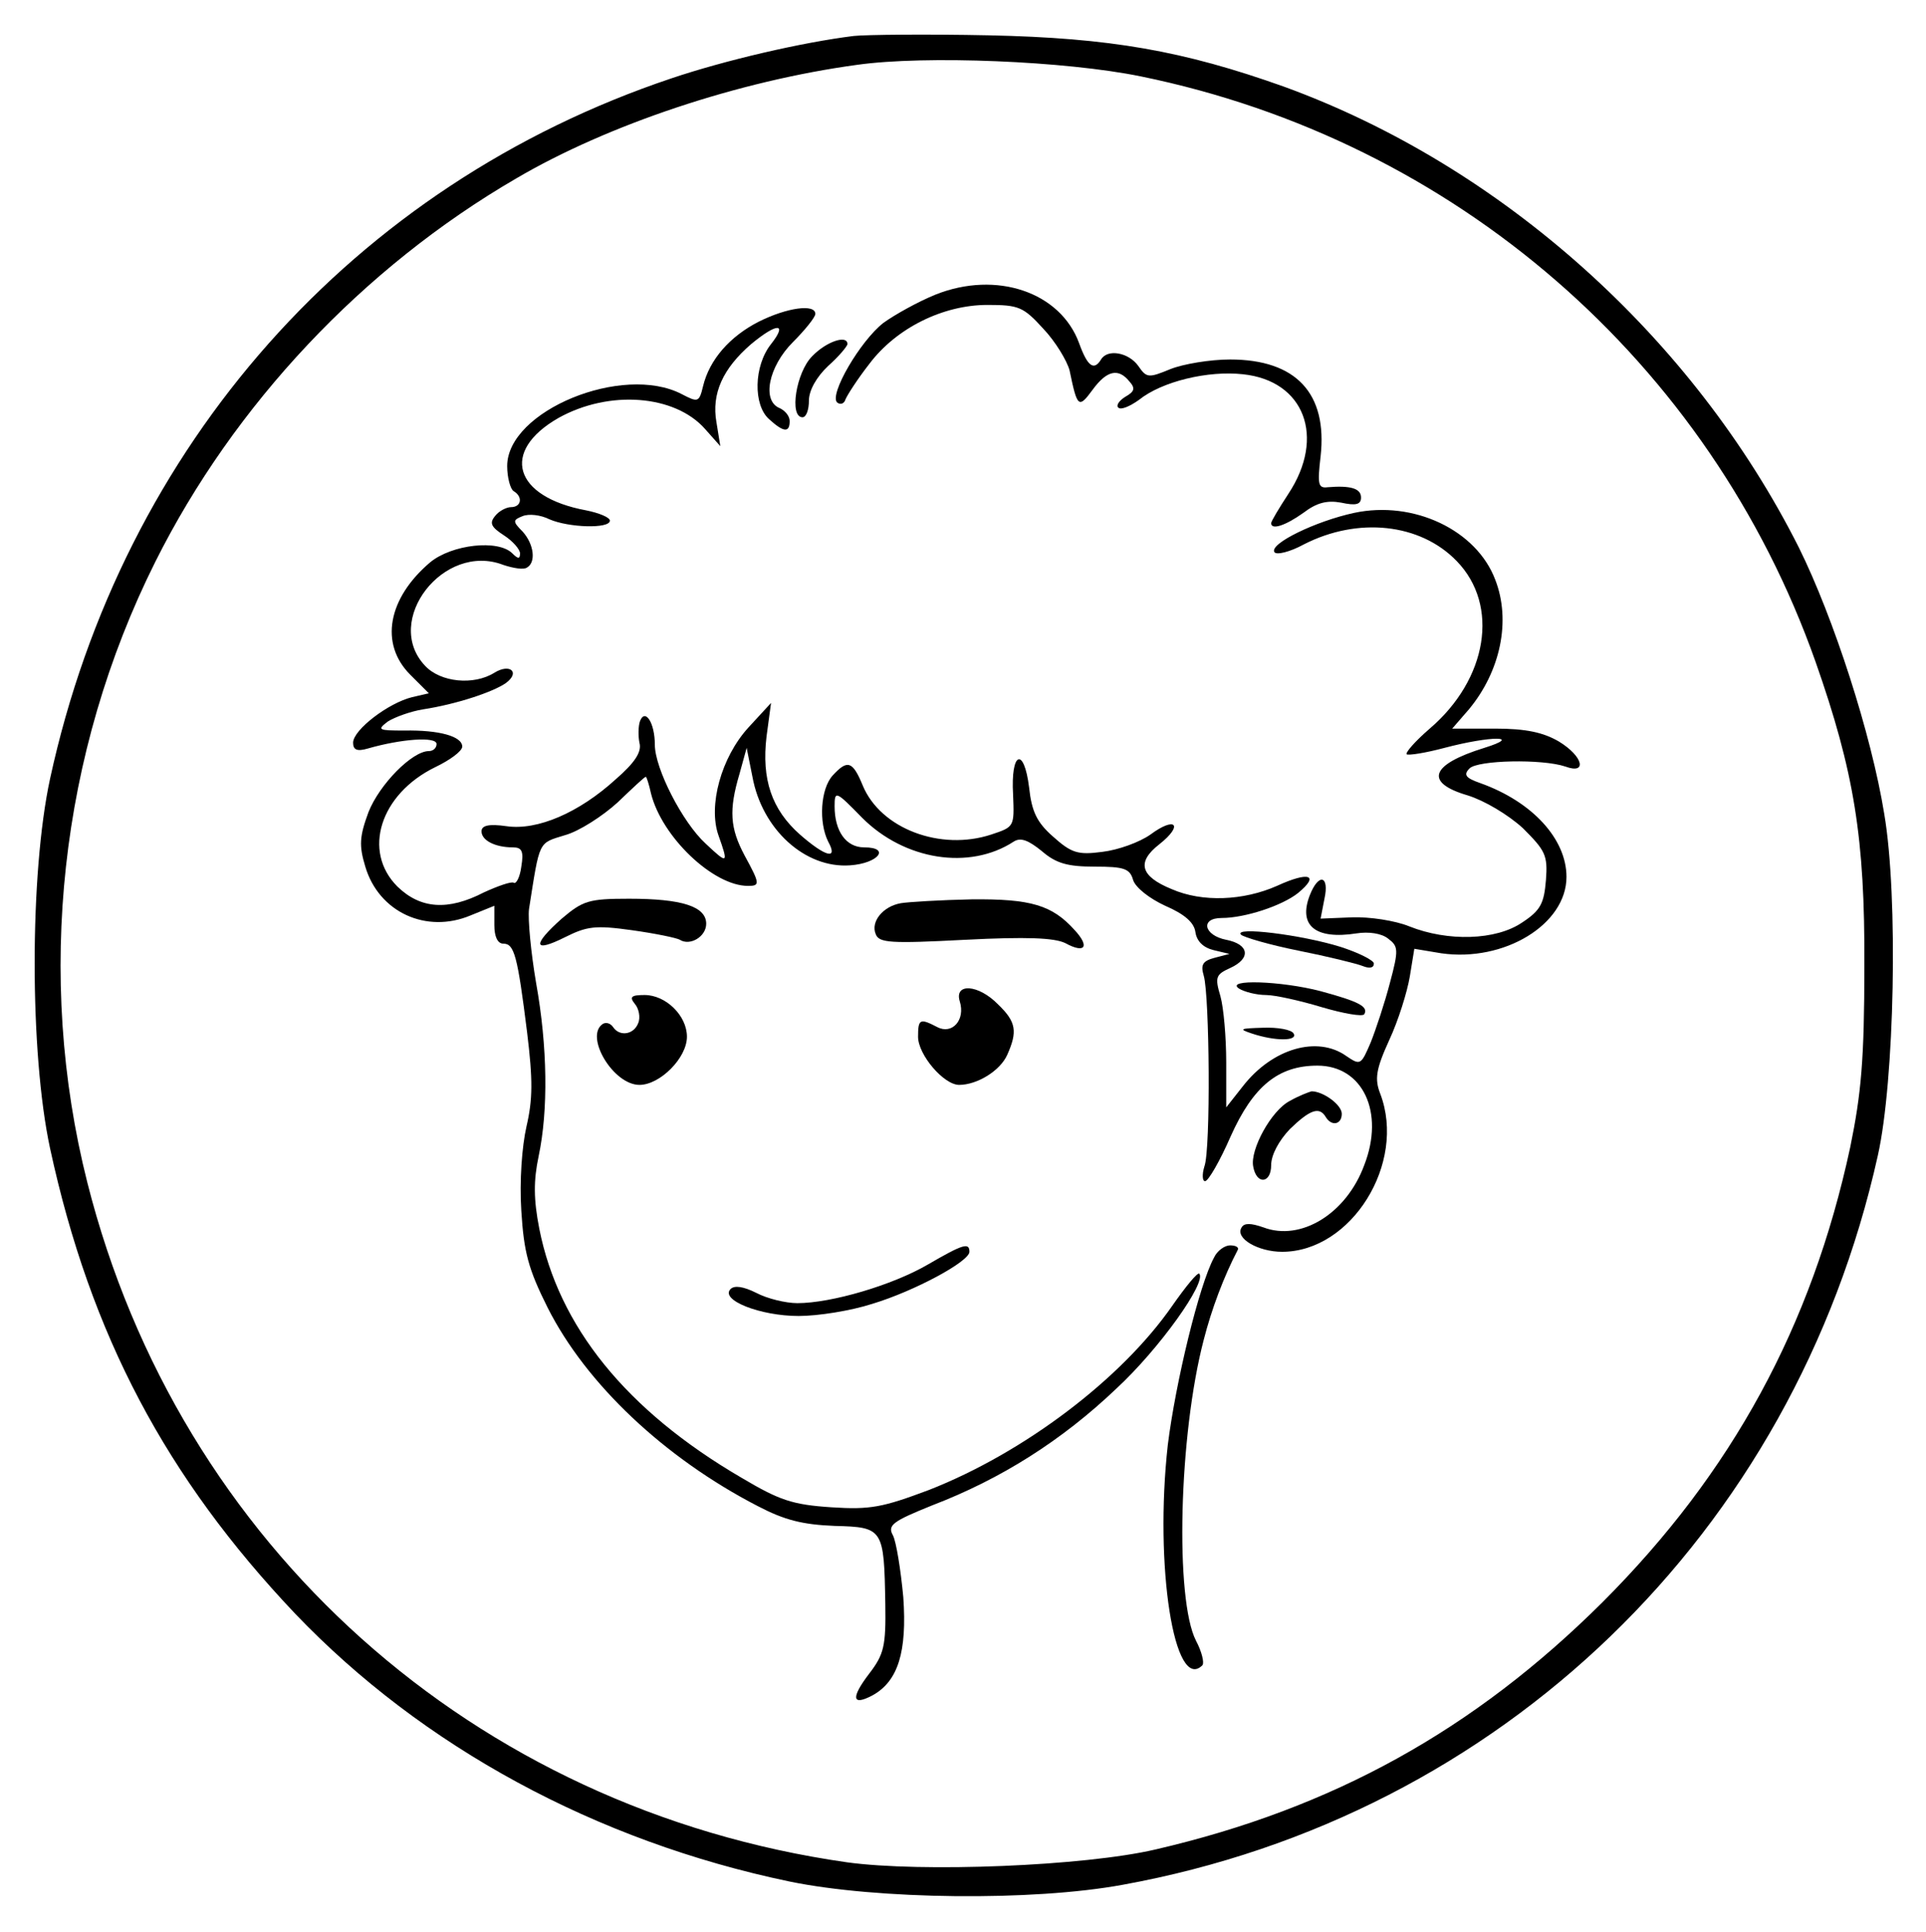 <?xml version="1.0" standalone="no"?>
<!DOCTYPE svg PUBLIC "-//W3C//DTD SVG 20010904//EN"
 "http://www.w3.org/TR/2001/REC-SVG-20010904/DTD/svg10.dtd">
<svg version="1.0" xmlns="http://www.w3.org/2000/svg"
 width="300pt" height="301pt" viewBox="0 0 300 301"
 preserveAspectRatio="xMidYMid meet">
<g transform="translate(0,301) scale(0.1,-0.1)"
fill="#000000" stroke="none">
<path d="M1330 2954 c-81 -10 -201 -38 -284 -66 -495 -166 -855 -571 -968
-1091 -32 -148 -32 -427 0 -576 63 -291 181 -513 382 -725 198 -207 468 -354
770 -417 136 -28 378 -31 519 -5 589 107 1045 547 1176 1136 26 116 32 403 10
532 -20 124 -79 306 -133 415 -165 328 -464 595 -802 718 -157 56 -271 76
-460 80 -96 2 -191 1 -210 -1z m447 -63 c489 -100 886 -445 1051 -912 60 -171
77 -274 76 -474 0 -146 -5 -199 -22 -282 -60 -279 -184 -507 -386 -709 -200
-199 -420 -321 -696 -385 -111 -26 -365 -36 -481 -20 -581 83 -1040 493 -1183
1059 -81 321 -43 669 106 967 122 244 323 458 562 597 143 84 347 152 531 177
106 15 325 6 442 -18z"/>
<path d="M1457 2551 c-27 -11 -63 -31 -81 -44 -36 -28 -85 -112 -72 -124 5 -4
11 -2 13 5 3 7 19 32 37 55 42 56 115 92 184 92 49 0 56 -3 87 -37 19 -20 37
-50 41 -65 12 -58 14 -60 36 -30 22 30 40 34 57 13 10 -11 8 -16 -6 -24 -10
-6 -15 -14 -11 -17 4 -4 18 2 32 12 36 29 108 46 162 40 96 -10 129 -98 71
-186 -15 -23 -27 -43 -27 -46 0 -11 22 -4 50 16 21 16 37 20 59 16 23 -5 31
-3 31 8 0 14 -16 19 -52 16 -15 -2 -16 5 -11 48 11 98 -38 151 -141 151 -31 0
-73 -7 -93 -15 -34 -14 -37 -14 -50 5 -15 21 -48 27 -58 10 -11 -18 -21 -11
-34 25 -29 80 -129 114 -224 76z"/>
<path d="M1182 2509 c-45 -23 -77 -59 -87 -101 -6 -25 -8 -25 -33 -12 -92 48
-272 -26 -272 -112 0 -18 5 -36 10 -39 15 -9 12 -25 -4 -25 -7 0 -19 -6 -25
-14 -9 -11 -6 -17 14 -30 14 -9 25 -22 25 -28 0 -9 -3 -9 -12 0 -22 22 -94 14
-128 -14 -66 -56 -79 -127 -31 -175 l29 -29 -26 -6 c-37 -9 -92 -51 -92 -71 0
-11 6 -14 23 -9 52 15 107 19 107 7 0 -6 -5 -11 -12 -11 -26 0 -77 -52 -94
-95 -14 -38 -15 -52 -5 -85 21 -71 95 -105 164 -76 l37 15 0 -30 c0 -18 5 -29
14 -29 17 0 22 -18 37 -138 9 -74 9 -104 -1 -147 -7 -31 -11 -85 -8 -131 4
-65 11 -91 41 -151 60 -119 182 -234 327 -309 42 -22 70 -29 120 -31 76 -2 77
-4 79 -122 1 -65 -2 -78 -25 -108 -29 -38 -27 -51 5 -34 40 22 54 68 48 153
-4 43 -11 86 -16 96 -9 16 -1 22 61 47 107 41 202 101 287 182 67 62 141 166
129 179 -3 2 -21 -20 -42 -50 -79 -114 -231 -229 -379 -287 -72 -27 -91 -31
-152 -27 -61 4 -81 11 -140 46 -180 105 -285 236 -315 388 -9 46 -9 75 -1 113
15 71 14 170 -4 270 -8 47 -13 99 -11 115 17 108 14 102 56 115 22 6 59 30 82
51 23 22 42 40 44 40 1 0 5 -12 8 -26 17 -68 97 -144 151 -144 19 0 19 3 -5
47 -23 43 -25 71 -8 128 l11 40 9 -45 c15 -82 82 -143 152 -138 44 3 64 28 22
28 -28 0 -46 25 -46 64 0 25 2 24 43 -18 66 -66 167 -82 236 -37 11 7 23 2 44
-15 22 -19 40 -24 82 -24 46 0 55 -3 60 -21 4 -12 26 -29 50 -40 30 -13 45
-26 47 -41 2 -14 12 -24 28 -28 l25 -6 -23 -6 c-19 -5 -22 -11 -17 -28 9 -30
11 -271 1 -297 -4 -13 -3 -23 1 -23 5 0 23 31 40 70 35 78 74 110 135 110 71
0 105 -73 73 -155 -28 -76 -99 -119 -157 -97 -20 7 -30 7 -34 0 -11 -17 26
-38 63 -38 108 0 194 138 153 246 -9 23 -7 38 14 84 14 30 28 75 32 99 l7 43
42 -7 c98 -14 195 45 195 119 0 59 -53 117 -134 146 -23 8 -27 13 -17 23 13
13 113 15 149 3 35 -13 28 16 -10 39 -24 14 -51 20 -99 20 l-67 0 26 30 c49
59 66 138 41 202 -29 77 -127 124 -220 104 -60 -13 -132 -48 -124 -61 3 -5 24
0 46 12 84 43 181 33 238 -26 67 -69 48 -184 -42 -261 -22 -19 -38 -37 -36
-40 3 -2 29 2 59 10 72 19 123 19 62 0 -84 -26 -94 -54 -26 -74 26 -8 63 -30
86 -51 35 -35 39 -42 36 -81 -3 -36 -8 -47 -37 -66 -41 -28 -116 -30 -176 -6
-22 9 -62 15 -89 14 l-49 -2 6 31 c8 36 -9 41 -23 5 -18 -47 9 -69 73 -59 19
3 39 0 49 -8 16 -12 17 -17 3 -69 -8 -31 -22 -73 -30 -93 -15 -35 -16 -36 -38
-21 -45 32 -115 12 -161 -47 l-26 -33 0 70 c0 39 -4 85 -9 103 -9 30 -7 34 15
44 33 15 30 37 -6 44 -35 7 -41 34 -7 34 36 0 94 19 119 39 34 28 17 34 -33
11 -52 -23 -116 -26 -164 -5 -49 20 -55 42 -19 70 38 30 25 44 -14 15 -17 -12
-50 -24 -75 -27 -38 -5 -48 -2 -77 24 -25 22 -33 39 -37 76 -8 65 -29 56 -25
-11 2 -50 2 -50 -34 -62 -79 -26 -172 9 -200 76 -16 39 -24 41 -47 16 -19 -21
-22 -73 -7 -103 16 -29 -4 -24 -44 11 -44 39 -60 86 -52 153 l7 52 -35 -38
c-43 -47 -63 -122 -47 -168 16 -45 15 -46 -20 -13 -36 33 -79 117 -79 154 0
34 -15 57 -23 37 -3 -8 -3 -24 -1 -34 4 -14 -7 -31 -37 -57 -57 -52 -122 -80
-170 -73 -28 4 -39 1 -39 -8 0 -14 21 -25 49 -25 14 0 17 -6 13 -30 -2 -16 -8
-28 -12 -25 -4 2 -24 -5 -46 -15 -56 -29 -99 -26 -135 9 -55 55 -27 144 59
186 23 11 42 25 42 32 0 16 -36 26 -90 25 -41 0 -43 1 -26 14 11 7 36 16 55
19 52 8 109 27 129 41 23 17 6 31 -18 16 -32 -20 -84 -15 -108 11 -66 70 29
193 122 157 15 -5 32 -8 37 -4 14 8 11 36 -7 56 -16 16 -15 18 0 24 10 4 28 2
42 -5 30 -13 94 -15 94 -2 0 5 -17 12 -37 16 -113 21 -134 92 -43 144 79 44
181 36 228 -17 l24 -27 -6 37 c-8 45 10 84 54 122 41 34 57 33 31 0 -27 -34
-28 -95 -3 -117 23 -21 32 -21 32 -3 0 8 -7 16 -15 20 -29 11 -18 65 20 103
19 19 35 39 35 44 0 16 -44 10 -88 -12z"/>
<path d="M1265 2455 c-25 -25 -36 -95 -15 -95 6 0 10 12 10 26 0 16 12 37 30
54 17 15 30 31 30 34 0 15 -33 4 -55 -19z"/>
<path d="M875 1579 c-46 -41 -45 -54 5 -29 34 17 47 19 104 11 36 -5 70 -12
75 -15 16 -10 41 5 41 25 0 27 -38 39 -120 39 -63 0 -72 -3 -105 -31z"/>
<path d="M1403 1603 c-28 -5 -47 -29 -39 -48 5 -14 23 -15 139 -9 97 5 139 3
156 -5 31 -17 39 -6 15 20 -35 39 -68 49 -161 48 -48 -1 -98 -4 -110 -6z"/>
<path d="M1933 1554 c4 -4 45 -16 90 -25 45 -9 90 -20 100 -24 10 -4 17 -3 17
4 0 5 -24 17 -52 26 -61 19 -167 32 -155 19z"/>
<path d="M1930 1470 c8 -5 27 -10 42 -10 14 0 54 -9 87 -19 34 -10 63 -15 66
-11 7 12 -9 20 -68 36 -61 16 -150 19 -127 4z"/>
<path d="M1495 1450 c9 -29 -12 -52 -35 -40 -27 14 -30 13 -30 -15 0 -28 40
-75 64 -75 28 0 64 22 75 47 16 36 14 51 -14 78 -31 32 -69 34 -60 5z"/>
<path d="M989 1446 c6 -7 9 -21 5 -30 -7 -18 -29 -21 -39 -6 -4 6 -11 8 -16 5
-29 -19 16 -95 57 -95 32 0 74 42 74 75 0 33 -33 65 -66 65 -21 0 -24 -3 -15
-14z"/>
<path d="M1950 1400 c36 -12 72 -12 65 0 -3 6 -25 10 -48 9 -36 -1 -38 -2 -17
-9z"/>
<path d="M2009 1295 c-29 -15 -62 -76 -57 -102 5 -29 28 -27 28 2 0 16 12 38
29 56 31 30 46 36 56 19 9 -15 25 -12 25 5 0 14 -29 35 -47 35 -4 -1 -20 -7
-34 -15z"/>
<path d="M1445 1040 c-55 -32 -150 -60 -203 -60 -18 0 -47 7 -64 16 -20 10
-34 12 -40 6 -17 -17 46 -42 106 -42 30 0 81 8 115 19 66 20 151 66 151 81 0
15 -10 12 -65 -20z"/>
<path d="M1891 1051 c-23 -42 -60 -195 -72 -292 -21 -188 10 -387 54 -343 3 4
-1 21 -10 38 -33 64 -27 320 12 469 12 47 31 98 53 140 2 4 -3 7 -12 7 -8 0
-20 -8 -25 -19z"/>
</g>
</svg>
